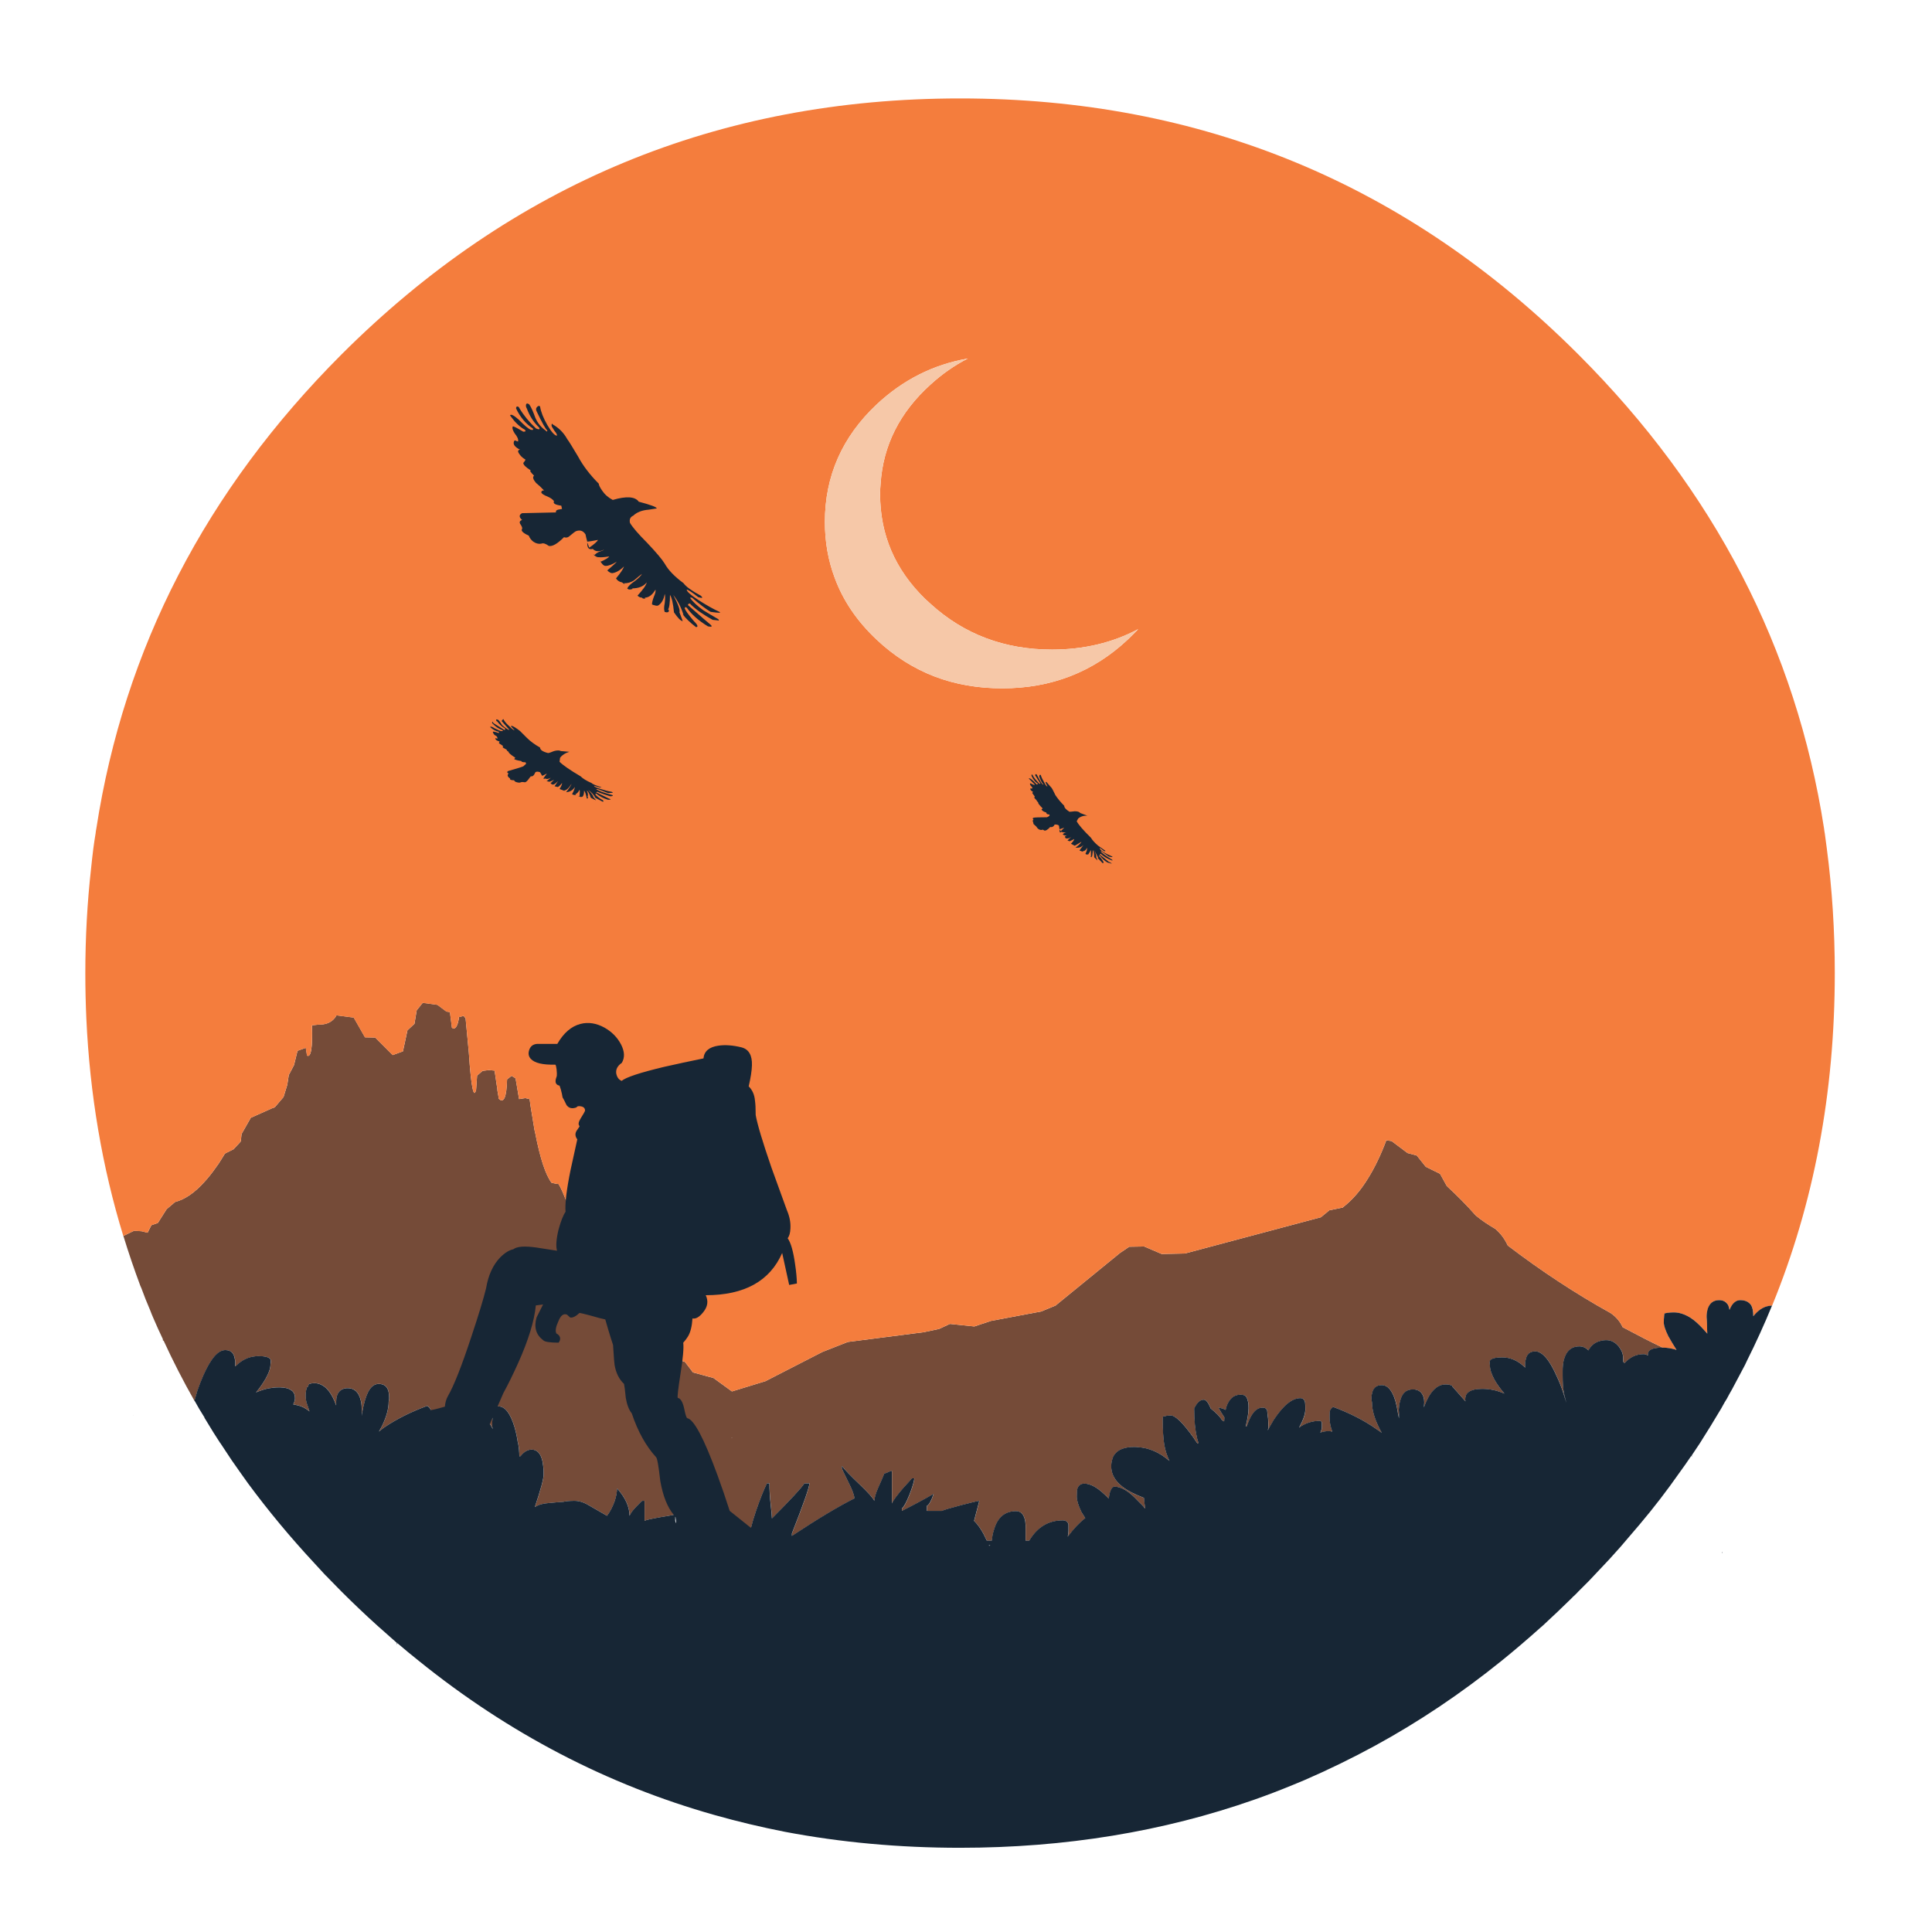 <?xml version="1.0" encoding="utf-8"?>
<!-- Generator: Adobe Illustrator 16.0.0, SVG Export Plug-In . SVG Version: 6.00 Build 0)  -->
<!DOCTYPE svg PUBLIC "-//W3C//DTD SVG 1.1//EN" "http://www.w3.org/Graphics/SVG/1.1/DTD/svg11.dtd">
<svg version="1.1" id="Layer_1" xmlns="http://www.w3.org/2000/svg" xmlns:xlink="http://www.w3.org/1999/xlink" x="0px" y="0px"
	 width="300px" height="300px" viewBox="0 0 300 300" enable-background="new 0 0 300 300" xml:space="preserve">
<g>
	<path fill="#754B38" d="M71.99,157.745l0.31,0.389v0.038l0.504,5.314c0.181,2.769,0.375,4.617,0.582,5.549
		c0.181,0.826,0.362,0.892,0.543,0.195l0.155-2.215l0.854-0.734l0.969-0.117h0.039l0.854,0.077c0.129,0.88,0.258,1.76,0.388,2.638
		c0,0.053,0.013,0.118,0.039,0.195c0,0.052,0,0.115,0,0.193l0.194,1.125c0,0.053,0,0.116,0,0.193
		c0.802,0.827,1.242-0.167,1.318-2.986l0.698-0.543l0.622,0.387l0.543,3.222l0.97-0.155l0.659,0.155
		c0.053,0.285,0.091,0.567,0.117,0.854c0.233,1.445,0.453,2.778,0.659,3.996c0.052,0.18,0.091,0.348,0.117,0.502
		c0.75,3.854,1.59,6.402,2.522,7.645l0.737,0.154l0.349,0.039c0.699,1.086,1.785,4.021,3.258,8.807l-1.125-4.113
		c0.491,1.372,0.983,2.977,1.475,4.813l0.931-0.038l1.512-0.429l0.737,0.08h0.078l1.202,3.297l0.738,0.619l0.697,0.156l1.513-0.854
		l0.854,0.192l2.832,8.535l0.427,0.659l0.661,0.544l0.892,0.271l1.939,4.733l1.009,0.351l1.242,1.629l3.143,0.853l0.078,0.039
		l2.833,2.058l5.198-1.591l8.846-4.539l3.958-1.553l11.793-1.515l2.367-0.504l1.668-0.775h0.078l3.724,0.388l2.562-0.854
		l7.836-1.475l2.25-0.931l0.078-0.077l9.894-8.07l1.437-0.97l2.327-0.038l2.714,1.163l3.61-0.077l21.104-5.625l1.319-1.086
		l2.097-0.427c0.024-0.054,0.063-0.092,0.115-0.118c1.395-1.086,2.663-2.559,3.801-4.422c1.034-1.656,1.979-3.621,2.832-5.896
		l0.814,0.115l2.482,1.862l1.437,0.388l1.396,1.747l2.213,1.087l1.047,1.899c1.656,1.526,3.156,3.052,4.502,4.578
		c0.803,0.672,1.822,1.372,3.064,2.097c0.801,0.696,1.436,1.551,1.899,2.561c5.226,3.981,10.541,7.476,15.946,10.474
		c0.854,0.569,1.485,1.308,1.9,2.213c1.086,0.569,2.197,1.149,3.335,1.746c0.958,0.489,1.929,0.97,2.91,1.435
		c-0.024,0-0.052,0-0.077,0c-1.138,0-1.837,0.193-2.095,0.582c-0.104,0.131-0.154,0.299-0.154,0.506
		c0.025,0.025,0.038,0.063,0.038,0.115c-0.025,0-0.052,0-0.076,0c-0.183-0.128-0.39-0.193-0.623-0.193
		c-1.138,0-2.121,0.466-2.949,1.396l-0.231-0.232c0-0.207,0-0.414,0-0.621c0-0.57-0.219-1.137-0.658-1.709
		c-0.544-0.67-1.19-1.008-1.94-1.008c-0.387,0-0.735,0.053-1.047,0.155c-0.75,0.208-1.332,0.687-1.746,1.437
		c-0.387-0.416-0.854-0.623-1.396-0.623c-1.268,0-2.082,0.738-2.443,2.215c-0.104,0.465-0.154,0.982-0.154,1.552
		c0,0.491,0,0.75,0,0.774c0,1.011,0.052,1.824,0.154,2.445c0,0.155,0.143,0.75,0.428,1.783c-0.184-0.596-0.363-1.176-0.545-1.745
		c-0.258-0.776-0.567-1.553-0.93-2.327c-0.804-1.813-1.578-2.988-2.328-3.531c-0.183-0.131-0.361-0.231-0.543-0.31
		c-0.182-0.054-0.35-0.079-0.504-0.079c-0.828,0-1.32,0.439-1.477,1.319c-0.077,0.258-0.104,0.569-0.077,0.931
		c0.026,0.104,0.038,0.194,0.038,0.271c-0.051-0.053-0.116-0.104-0.193-0.154c-1.033-0.957-2.172-1.438-3.412-1.438
		c-1.062,0-1.694,0.17-1.901,0.507c-0.052,0.13-0.063,0.284-0.039,0.465c0.026,0.155,0.039,0.271,0.039,0.349
		c0,0.569,0.245,1.307,0.737,2.211c0.414,0.699,0.918,1.398,1.513,2.096c-1.112-0.49-2.263-0.736-3.452-0.736
		c-0.493,0-0.905,0.04-1.241,0.117c-0.544,0.129-0.92,0.336-1.126,0.619c-0.183,0.209-0.271,0.519-0.271,0.933
		c0,0.077,0.014,0.169,0.039,0.271l-2.057-2.328c-0.025-0.051-0.04-0.088-0.04-0.115l-0.231-0.077
		c-0.129-0.077-0.375-0.116-0.737-0.116c-1.37,0-2.481,1.139-3.335,3.414c-0.023,0.049-0.036,0.102-0.039,0.155
		c0-0.054,0-0.106,0-0.155c0.025-0.232,0.039-0.438,0.039-0.619c0-0.597-0.143-1.074-0.426-1.438
		c-0.313-0.387-0.764-0.58-1.359-0.58c-1.035,0-1.693,0.619-1.979,1.859c-0.104,0.363-0.168,0.789-0.194,1.283
		c0.026,0.36,0.038,0.567,0.038,0.618v0.039c0,0.208,0,0.438,0,0.698c-0.051-0.232-0.104-0.479-0.154-0.737
		c-0.206-1.396-0.488-2.431-0.854-3.104c-0.438-0.877-0.996-1.318-1.668-1.318c-0.854,0-1.358,0.441-1.514,1.318
		c-0.078,0.261-0.104,0.57-0.078,0.933c0.053,0.285,0.078,0.438,0.078,0.466c0,1.088,0.336,2.327,1.01,3.725
		c0.152,0.337,0.322,0.658,0.504,0.971c-0.26-0.208-0.53-0.4-0.814-0.581c-1.915-1.347-4.164-2.499-6.751-3.453
		c-0.284,0.231-0.452,0.452-0.504,0.658c-0.024,0.153-0.038,0.479-0.038,0.971c0,0.75,0.143,1.487,0.426,2.21
		c-0.207-0.052-0.388-0.076-0.542-0.076c-0.519,0-0.956,0.076-1.321,0.231c0.156-0.335,0.233-0.606,0.233-0.813
		c0-0.414,0-0.646,0-0.699c-0.024-0.205-0.129-0.312-0.312-0.312c-1.188,0-2.262,0.351-3.221,1.048
		c0.648-1.188,0.971-2.119,0.971-2.791c0-0.623-0.012-0.998-0.037-1.127c-0.104-0.438-0.35-0.66-0.738-0.66
		c-1.268,0-2.637,1.111-4.111,3.338c-0.156,0.285-0.375,0.658-0.66,1.127c-0.104,0.179-0.192,0.359-0.271,0.541
		c0.055-0.258,0.079-0.453,0.079-0.582c0-0.389-0.015-0.801-0.039-1.24c-0.054-0.26-0.103-0.713-0.156-1.357
		c-0.024,0-0.077-0.053-0.153-0.156c-0.078-0.129-0.271-0.193-0.58-0.193c-0.985,0-1.787,0.958-2.408,2.871
		c-0.077,0-0.143,0.025-0.193,0.078c0.57-2.228,0.608-3.752,0.116-4.578l-0.155-0.194c-0.18-0.129-0.439-0.192-0.775-0.192
		c-1.034,0-1.771,0.658-2.211,1.978c-0.025,0.131-0.051,0.26-0.076,0.39c-0.312-0.183-0.687-0.298-1.127-0.351
		c0.336,0.595,0.646,1.101,0.933,1.515c-0.026,0.231-0.038,0.438-0.038,0.618c-0.104-0.077-0.208-0.129-0.313-0.153
		c-0.258-0.49-0.854-1.111-1.783-1.861c-0.362-0.905-0.727-1.358-1.086-1.358c-0.545,0-1.035,0.453-1.477,1.358
		c0,1.783,0.144,3.297,0.43,4.539c0.076,0.31,0.166,0.607,0.271,0.892h-0.192c-0.209-0.284-0.403-0.567-0.584-0.854
		c-1.653-2.325-2.847-3.489-3.567-3.489c-0.363,0-0.647,0.039-0.854,0.116c-0.076,0-0.127,0.014-0.152,0.039l-0.116-0.039
		c-0.08,0-0.119,0.181-0.119,0.543c0,1.578,0.078,2.856,0.235,3.841c0.152,0.905,0.425,1.759,0.813,2.562
		c-1.525-1.318-3.156-2.029-4.889-2.136c-0.182-0.022-0.362-0.036-0.544-0.036c-1.447,0-2.456,0.361-3.024,1.086
		c-0.209,0.232-0.351,0.516-0.428,0.854c-0.104,0.309-0.154,0.671-0.154,1.085c0,1.604,1.049,2.946,3.143,4.032
		c0.49,0.263,1.139,0.545,1.939,0.854c0.026,0.492,0.09,1.022,0.194,1.593l-0.039,0.077c-0.129-0.231-0.298-0.44-0.506-0.62
		c-0.207-0.207-0.413-0.414-0.62-0.623c-1.346-1.447-2.548-2.172-3.607-2.172c-0.311,0-0.567,0.363-0.774,1.088
		c-0.054,0.336-0.093,0.594-0.119,0.775c-0.181-0.208-0.386-0.414-0.618-0.621c-1.191-1.141-2.251-1.708-3.183-1.708
		c-0.595,0-0.97,0.324-1.124,0.972l-0.04,1.047c0,0.596,0.247,1.397,0.735,2.404c0.184,0.311,0.379,0.621,0.584,0.93
		c-0.905,0.701-1.812,1.658-2.717,2.873c0.077-0.362,0.116-0.66,0.116-0.894c0-0.103,0-0.425,0-0.97
		c-0.103-0.438-0.399-0.659-0.892-0.659c-2.227,0-3.959,1.049-5.2,3.144h-0.58c0-0.361,0-0.736,0-1.125c0-0.024,0-0.248,0-0.66
		c0.024-0.439,0.013-0.828-0.038-1.164c-0.182-1.086-0.661-1.629-1.438-1.629c-1.758,0-2.91,0.996-3.453,2.986
		c-0.154,0.467-0.258,0.996-0.309,1.592h-0.777c-0.621-1.373-1.279-2.395-1.979-3.064c0.258-0.956,0.53-1.992,0.814-3.104
		c-0.207,0-1.137,0.219-2.793,0.657c-1.68,0.44-2.689,0.737-3.025,0.894h-2.329v-0.775c0.337-0.154,0.686-0.773,1.048-1.861
		c-1.681,0.956-3.324,1.838-4.927,2.637v-0.387c0.284-0.183,0.672-0.88,1.164-2.096c0.464-1.189,0.724-2.043,0.775-2.563h-0.387
		c0,0.026-0.452,0.53-1.357,1.516c-0.931,1.086-1.513,1.874-1.747,2.365v-5.043c-0.128,0-0.323,0.063-0.582,0.195
		c-0.258,0.127-0.452,0.192-0.583,0.192c-0.18,0.465-0.504,1.216-0.969,2.25c-0.388,0.903-0.583,1.577-0.583,2.019
		c-0.207-0.44-0.957-1.283-2.25-2.523c-1.449-1.369-2.379-2.34-2.793-2.908v0.389c0,0.053,0.324,0.737,0.97,2.057
		c0.646,1.267,0.97,2.134,0.97,2.6c-2.431,1.217-5.665,3.155-9.699,5.819V238.1c1.811-4.604,2.715-7.189,2.715-7.762h-0.775
		c-0.518,0.777-2.199,2.588-5.044,5.434c0-0.26-0.064-0.971-0.194-2.135c-0.129-1.164-0.194-2.264-0.194-3.299h-0.388
		c-0.517,1.061-1.073,2.458-1.668,4.189c-0.698,2.044-1.047,3.492-1.047,4.347c-2.742-3.312-4.824-5.329-6.246-6.052
		c0.025,0.051,0.039,0.128,0.039,0.232c0.181,0.258,0.53,0.697,1.047,1.318c0.543,0.697,0.97,1.551,1.28,2.561h-4.268
		c-1.034-0.258-2.069-0.389-3.103-0.389c0.259-0.258,0.388-0.775,0.388-1.552c-0.31,0.13-1.268,0.323-2.871,0.582
		c-1.5,0.259-2.354,0.452-2.561,0.582v-3.103h-0.388c-0.775,0.773-1.176,1.188-1.203,1.239c-0.336,0.361-0.582,0.724-0.737,1.086
		c0-1.396-0.647-2.819-1.94-4.267c0,0.541-0.117,1.188-0.349,1.939c-0.311,0.877-0.712,1.653-1.203,2.326
		c-1.397-0.801-2.341-1.346-2.832-1.629c-0.776-0.466-1.512-0.697-2.211-0.697c-0.75,0-1.332,0.051-1.747,0.153
		c-0.465,0.026-1.228,0.091-2.289,0.194c-0.853,0.052-1.565,0.258-2.134,0.621c0.905-2.69,1.358-4.358,1.358-5.006
		c0-0.024,0-0.246,0-0.66c-0.026-0.465-0.077-0.918-0.155-1.355c-0.259-1.27-0.828-1.902-1.707-1.902
		c-0.569,0-1.1,0.285-1.591,0.854c-0.025,0.052-0.064,0.104-0.116,0.153l-0.193,0.039c0-0.646-0.065-1.33-0.194-2.056
		c-0.025-0.024-0.04-0.053-0.04-0.077c-0.103-0.75-0.271-1.539-0.504-2.365c-0.646-2.174-1.487-3.262-2.522-3.262
		c-0.336,0-0.53,0.053-0.582,0.155c-0.103,0.131-0.167,0.194-0.194,0.194c-0.051,0.646-0.09,1.1-0.116,1.357
		c-0.052,0.465-0.078,0.881-0.078,1.24c0,0.13,0.039,0.323,0.116,0.584c-0.103-0.182-0.194-0.35-0.271-0.505
		c-0.311-0.519-0.556-0.905-0.737-1.165c-1.448-2.225-2.806-3.336-4.074-3.336c-0.388,0-0.62,0.219-0.698,0.661
		c-0.026,0.153-0.039,0.526-0.039,1.124c0,0.671,0.323,1.603,0.97,2.792c-0.958-0.671-2.044-1.009-3.26-1.009
		c-0.18,0-0.296,0.104-0.349,0.312v0.659c0,0.206,0.091,0.479,0.271,0.814c-0.362-0.156-0.789-0.232-1.28-0.232
		c-0.181,0-0.362,0.025-0.543,0.076c0.284-0.696,0.427-1.435,0.427-2.211c0-0.49-0.026-0.814-0.078-0.969
		c-0.052-0.232-0.232-0.44-0.542-0.621c-2.536,0.931-4.772,2.055-6.712,3.375c-0.285,0.205-0.543,0.414-0.775,0.619
		c0.155-0.283,0.323-0.594,0.503-0.931c0.672-1.396,1.009-2.638,1.009-3.726c0-0.023,0.025-0.192,0.078-0.504
		c0-0.361-0.026-0.672-0.078-0.93c-0.156-0.88-0.673-1.318-1.552-1.318c-0.672,0-1.229,0.438-1.668,1.318
		c-0.336,0.672-0.634,1.706-0.893,3.104c-0.047,0.191-0.073,0.387-0.077,0.582c0-0.217,0-0.397,0-0.545v-0.037
		c0-0.051,0-0.26,0-0.621c0-0.467-0.052-0.893-0.155-1.28c-0.311-1.242-0.983-1.86-2.018-1.86c-0.569,0-1.021,0.193-1.358,0.579
		c-0.285,0.363-0.427,0.843-0.427,1.438c0,0.18,0,0.398,0,0.656c-0.646-1.783-1.46-2.869-2.444-3.258
		c-0.31-0.13-0.62-0.193-0.931-0.193c-0.336,0-0.57,0.039-0.699,0.117l-0.193,0.037c-0.053,0.283-0.118,0.428-0.194,0.428
		c-0.104,0-0.194,0.324-0.272,0.969c-0.051,0.646,0.026,1.244,0.233,1.785c0.207,0.57,0.323,0.919,0.349,1.047
		c-0.543-0.465-1.139-0.775-1.785-0.932c-0.078-0.024-0.143-0.039-0.194-0.039c-0.181-0.051-0.362-0.09-0.543-0.115
		c0.181-0.36,0.272-0.672,0.272-0.932c0-0.388-0.078-0.697-0.234-0.93c-0.103-0.156-0.245-0.285-0.426-0.389
		c-0.363-0.232-0.892-0.363-1.59-0.389c-0.129,0-0.259,0-0.389,0c-0.232,0-0.453,0.014-0.659,0.039
		c-0.104,0-0.194,0.012-0.271,0.037c-0.518,0.055-1.035,0.17-1.552,0.352c-0.311,0.103-0.62,0.219-0.931,0.35
		c0.284-0.338,0.543-0.675,0.776-1.011c0.258-0.361,0.491-0.724,0.698-1.086c0.233-0.413,0.414-0.788,0.543-1.125
		c0.156-0.438,0.233-0.815,0.233-1.125v-0.038c0-0.078,0.013-0.17,0.039-0.271c0.025-0.182,0.013-0.338-0.039-0.467
		c-0.026-0.051-0.064-0.09-0.117-0.115c-0.129-0.129-0.323-0.221-0.582-0.271c-0.311-0.076-0.711-0.115-1.202-0.115
		c-0.182,0-0.35,0.014-0.505,0.039c-1.061,0.104-2.03,0.58-2.91,1.434c-0.077,0.053-0.142,0.092-0.194,0.117
		c0-0.052,0.014-0.143,0.039-0.271c0.025-0.361,0-0.674-0.078-0.932c-0.129-0.879-0.621-1.318-1.475-1.318
		c-1.112,0-2.25,1.318-3.414,3.957c-0.336,0.777-0.634,1.539-0.892,2.289c-0.156,0.543-0.31,1.072-0.466,1.592
		c-0.025,0.048-0.05,0.099-0.078,0.152c0.027-0.055,0.04-0.104,0.04-0.152c-1.733-3.055-3.324-6.156-4.772-9.313
		c-0.052,0-0.091-0.016-0.116-0.041v-0.192c-0.518-1.086-1.009-2.173-1.475-3.259c-0.182-0.412-0.349-0.827-0.504-1.24
		c-0.491-1.139-0.944-2.275-1.357-3.414c-0.053-0.129-0.104-0.248-0.156-0.352c-0.958-2.56-1.836-5.146-2.638-7.759l1.667-0.813
		l1.165,0.075l0.931,0.232l0.582-1.163l1.009-0.35l1.357-2.134l1.319-1.123c1.526-0.389,3.052-1.438,4.579-3.146
		c0.594-0.645,1.19-1.396,1.784-2.25c0.258-0.335,0.504-0.695,0.737-1.086l0.621-1.009l0.194-0.116l1.164-0.582l1.048-1.125
		l0.078-0.117l0.116-1.123l1.436-2.521l3.298-1.475l0.426-0.156l1.357-1.59l0.582-1.9l0.234-1.514l0.814-1.553l0.543-2.211
		l1.28-0.467l0.194,1.202c0.621,0.362,0.879-1.202,0.776-4.692l1.047-0.117c1.061,0.026,1.875-0.297,2.445-0.97
		c0.103-0.129,0.206-0.284,0.31-0.467l2.677,0.351l1.746,3.065l1.591,0.038l2.715,2.716l1.591-0.582l0.699-3.26l1.086-1.009
		l0.349-2.096l0.93-1.162l2.29,0.311l1.396,1.047l0.543,0.078l0.311,2.441c0.491,0.338,0.853-0.153,1.085-1.473
		c0-0.053,0-0.115,0-0.193h0.039L71.99,157.745z M113.657,223.271h-0.156l0.232,0.039L113.657,223.271z M31.719,220.053h0.039v0.116
		C31.731,220.143,31.719,220.104,31.719,220.053z M20.7,219.741v-0.037l0.039,0.037H20.7z"/>
	<path fill="#F47D3D" d="M163.355,100.87c-7.371,0-13.657-2.367-18.856-7.1c-0.31-0.285-0.606-0.556-0.892-0.814
		c-4.629-4.527-6.944-9.932-6.944-16.218c0-0.569,0.027-1.112,0.077-1.629c0.389-5.948,2.975-11.082,7.759-15.401
		c1.786-1.629,3.713-2.975,5.782-4.036c-5.354,0.931-10.075,3.312-14.162,7.139c-5.354,5.043-8.03,11.121-8.03,18.234
		c0,3.079,0.504,5.963,1.514,8.653c1.292,3.542,3.466,6.75,6.517,9.621c2.717,2.56,5.729,4.475,9.04,5.742
		c3.208,1.215,6.699,1.823,10.475,1.823c7.605,0,14.098-2.521,19.477-7.565c0.57-0.542,1.111-1.086,1.631-1.629
		C172.757,99.809,168.295,100.87,163.355,100.87z M53.017,55.05c26.538-26.51,58.557-39.766,96.061-39.766
		c37.502,0,69.511,13.255,96.02,39.766c21.082,21.08,33.793,45.612,38.139,73.598c0.027,0.258,0.065,0.517,0.117,0.776
		c0.104,0.776,0.207,1.552,0.311,2.328c0.828,6.285,1.24,12.738,1.24,19.357c0,18.572-3.244,35.785-9.737,51.641
		c-1.034,0-1.979,0.518-2.831,1.552c-0.025,0.052-0.052,0.077-0.078,0.077v-0.077c0-0.673-0.104-1.202-0.313-1.592
		c-0.36-0.541-0.93-0.813-1.704-0.813c-0.519,0-0.957,0.272-1.32,0.813c-0.129,0.208-0.246,0.44-0.349,0.699
		c-0.053-0.259-0.116-0.491-0.194-0.699c-0.31-0.541-0.776-0.813-1.396-0.813c-0.698,0-1.217,0.272-1.553,0.813
		c-0.181,0.287-0.297,0.622-0.349,1.011c-0.078,0.36-0.09,0.762-0.039,1.201c0.026,0.415,0.039,0.635,0.039,0.659
		c0,0.621,0.013,1.125,0.038,1.515c-0.207-0.234-0.414-0.467-0.622-0.699c-0.697-0.775-1.369-1.371-2.017-1.785
		c-0.881-0.543-1.731-0.814-2.561-0.814c-0.361,0-0.712,0.026-1.047,0.077l-0.389,0.079c-0.053,0.232-0.078,0.427-0.078,0.582
		c-0.025,0.129-0.039,0.414-0.039,0.854s0.232,1.139,0.697,2.096c0.389,0.699,0.816,1.408,1.281,2.134
		c-0.726-0.231-1.435-0.351-2.135-0.351c-0.982-0.465-1.952-0.943-2.91-1.435c-1.138-0.597-2.249-1.177-3.335-1.746
		c-0.415-0.905-1.048-1.644-1.901-2.213c-5.404-2.998-10.721-6.491-15.945-10.474c-0.465-1.01-1.1-1.863-1.899-2.561
		c-1.243-0.725-2.263-1.425-3.065-2.097c-1.346-1.526-2.846-3.052-4.5-4.578l-1.047-1.899l-2.213-1.086l-1.396-1.748l-1.436-0.388
		l-2.483-1.862l-0.813-0.115c-0.854,2.275-1.799,4.24-2.832,5.896c-1.139,1.863-2.406,3.336-3.802,4.422
		c-0.053,0.026-0.091,0.064-0.116,0.118l-2.096,0.427l-1.318,1.086l-21.105,5.625l-3.61,0.077l-2.714-1.163l-2.328,0.038
		l-1.436,0.97l-9.893,8.07l-0.08,0.077l-2.248,0.931l-7.836,1.476l-2.563,0.854l-3.724-0.389h-0.078l-1.668,0.775l-2.367,0.504
		l-11.793,1.515l-3.958,1.554l-8.846,4.538l-5.198,1.591L110.825,214l-0.078-0.039l-3.143-0.854l-1.242-1.629l-1.009-0.35
		l-1.939-4.732l-0.892-0.271l-0.661-0.544l-0.427-0.659l-2.832-8.535l-0.854-0.193l-1.513,0.854l-0.697-0.155l-0.738-0.621
		l-1.202-3.297H93.52l-0.737-0.078l-1.512,0.428l-0.931,0.037c-0.492-1.834-0.983-3.438-1.475-4.812l1.125,4.113
		c-1.473-4.784-2.56-7.72-3.258-8.806l-0.349-0.039l-0.737-0.155c-0.932-1.241-1.771-3.79-2.522-7.646
		c-0.026-0.153-0.065-0.322-0.117-0.502c-0.207-1.217-0.426-2.55-0.659-3.996c-0.026-0.285-0.064-0.568-0.117-0.854l-0.659-0.155
		l-0.97,0.155l-0.543-3.221l-0.622-0.387l-0.698,0.541c-0.077,2.82-0.517,3.814-1.318,2.987c0-0.077,0-0.142,0-0.192l-0.194-1.127
		c0-0.076,0-0.142,0-0.192c-0.026-0.077-0.039-0.144-0.039-0.195c-0.13-0.878-0.259-1.758-0.388-2.638l-0.854-0.077h-0.039
		l-0.969,0.117l-0.854,0.735l-0.155,2.213c-0.181,0.697-0.362,0.633-0.543-0.194c-0.207-0.933-0.401-2.78-0.582-5.548l-0.504-5.315
		v-0.038l-0.31-0.389l-0.699,0.195h-0.039c0,0.076,0,0.141,0,0.192c-0.233,1.318-0.595,1.812-1.085,1.474l-0.311-2.442l-0.543-0.078
		l-1.396-1.047l-2.29-0.312l-0.93,1.164l-0.349,2.094l-1.086,1.01l-0.699,3.26l-1.591,0.582l-2.715-2.716l-1.591-0.038l-1.746-3.064
		l-2.677-0.352c-0.104,0.182-0.207,0.338-0.31,0.467c-0.57,0.672-1.384,0.996-2.445,0.971l-1.047,0.115
		c0.103,3.491-0.155,5.057-0.776,4.693l-0.194-1.202l-1.28,0.468l-0.543,2.211l-0.814,1.551l-0.234,1.515l-0.582,1.899l-1.357,1.59
		l-0.426,0.156l-3.298,1.476l-1.436,2.521l-0.116,1.125l-0.078,0.116l-1.048,1.125l-1.164,0.582L34.9,179.16l-0.621,1.009
		c-0.233,0.39-0.479,0.751-0.737,1.086c-0.594,0.854-1.19,1.604-1.784,2.25c-1.527,1.708-3.052,2.757-4.579,3.146l-1.319,1.123
		l-1.357,2.135l-1.009,0.35l-0.582,1.163l-0.931-0.231l-1.165-0.076l-1.667,0.813c-3.285-10.705-5.2-21.973-5.742-33.791
		c-0.104-2.326-0.156-4.669-0.156-7.023c0-5.534,0.297-10.952,0.892-16.254c0.104-1.035,0.22-2.069,0.35-3.104
		c0.103-0.776,0.219-1.552,0.349-2.328c0.025-0.259,0.064-0.518,0.117-0.776C19.278,100.663,31.963,76.13,53.017,55.05z"/>
	<path fill="#F6C8A8" d="M163.355,100.87c4.938,0,9.4-1.061,13.385-3.181c-0.52,0.543-1.061,1.087-1.631,1.629
		c-5.379,5.044-11.871,7.565-19.477,7.565c-3.775,0-7.268-0.608-10.475-1.823c-1.06-0.414-2.094-0.893-3.103-1.436
		c-2.121-1.138-4.1-2.574-5.937-4.307c-3.051-2.871-5.224-6.079-6.517-9.621c-1.009-2.69-1.514-5.574-1.514-8.653
		c0-7.113,2.677-13.19,8.03-18.234c4.087-3.827,8.808-6.208,14.162-7.139c-2.069,1.061-3.996,2.406-5.782,4.036
		c-4.784,4.319-7.371,9.453-7.759,15.401c-0.05,0.517-0.077,1.061-0.077,1.629c0,5.535,1.797,10.385,5.393,14.549
		c0.491,0.569,1.009,1.125,1.552,1.669c0.286,0.258,0.582,0.53,0.892,0.814C149.699,98.503,155.984,100.87,163.355,100.87z"/>
	<path fill="#172635" d="M76.063,221.1c0.051,0.104,0.116,0.207,0.194,0.313c0.078,0.156,0.168,0.322,0.271,0.505
		c-0.077-0.261-0.116-0.454-0.116-0.584c0-0.36,0.026-0.763,0.078-1.202L76.063,221.1z M94.414,206.357l-0.426-1.475
		c-0.415-0.078-1.204-0.285-2.368-0.622c-0.982-0.258-1.525-0.389-1.629-0.389c-0.62,0.569-1.112,0.803-1.473,0.7
		c-0.026-0.025-0.182-0.17-0.466-0.428c-0.543-0.232-0.996,0.115-1.357,1.047c-0.388,0.828-0.492,1.449-0.31,1.863
		c0.439,0.232,0.633,0.543,0.582,0.932c-0.026,0.179-0.104,0.349-0.233,0.503c-1.371,0-2.173-0.13-2.405-0.39
		c-1.112-0.852-1.449-2.027-1.009-3.527l1.009-2.02l-1.126,0.155c-0.232,2.405-1.15,5.392-2.754,8.963
		c-0.803,1.783-1.565,3.336-2.29,4.654l-0.892,2.057c0.026,0,0.064,0,0.116,0c1.036,0,1.876,1.087,2.522,3.261
		c0.233,0.826,0.401,1.615,0.504,2.365c0,0.025,0.014,0.053,0.04,0.078c0.129,0.725,0.194,1.409,0.194,2.057l0.193-0.039
		c0.052-0.052,0.091-0.104,0.116-0.154c0.492-0.569,1.022-0.854,1.591-0.854c0.879,0,1.448,0.633,1.707,1.901
		c0.078,0.438,0.129,0.892,0.155,1.356c0,0.414,0,0.635,0,0.66c0,0.646-0.453,2.313-1.358,5.006c0.569-0.365,1.281-0.57,2.134-0.623
		c1.061-0.104,1.824-0.166,2.289-0.193c0.415-0.104,0.996-0.153,1.747-0.153c0.699,0,1.435,0.231,2.211,0.697
		c0.491,0.283,1.435,0.828,2.832,1.629c0.491-0.673,0.893-1.449,1.203-2.326c0.232-0.752,0.349-1.399,0.349-1.94
		c1.293,1.447,1.94,2.871,1.94,4.268c0.155-0.361,0.401-0.725,0.737-1.086c0.026-0.052,0.427-0.466,1.203-1.24h0.388v3.104
		c0.208-0.131,1.061-0.323,2.561-0.582c0.827-0.131,1.487-0.246,1.979-0.35c-0.984-1.164-1.682-2.924-2.095-5.275
		c-0.259-2.328-0.479-3.559-0.661-3.688c-1.577-1.732-2.832-3.996-3.763-6.789c-0.44-0.543-0.75-1.346-0.931-2.404
		c-0.103-1.086-0.194-1.812-0.271-2.172c-0.776-0.726-1.268-1.722-1.474-2.988c-0.026-0.053-0.104-1.073-0.233-3.065
		C95.009,208.297,94.75,207.471,94.414,206.357z M116.761,165.428c-0.026,0.854-0.194,1.939-0.504,3.258
		c0.569,0.569,0.892,1.293,0.969,2.174c0.078,0.492,0.117,1.255,0.117,2.287c0.259,1.451,1.073,4.168,2.445,8.149
		c0.723,2.017,1.525,4.228,2.405,6.634c0.415,0.955,0.595,1.899,0.543,2.832c-0.026,0.672-0.169,1.178-0.427,1.514
		c0.491,0.672,0.88,2.043,1.165,4.111c0.155,1.034,0.246,2.006,0.271,2.91l-1.203,0.23l-1.086-4.965
		c-1.914,4.371-5.872,6.558-11.872,6.558c0.439,0.907,0.311,1.782-0.388,2.637c-0.594,0.752-1.15,1.074-1.668,0.972
		c-0.078,1.215-0.31,2.146-0.699,2.793c-0.206,0.336-0.453,0.66-0.737,0.97c0.104,0.803-0.039,2.419-0.427,4.851
		c-0.362,2.303-0.503,3.544-0.426,3.725c0.414,0.054,0.737,0.558,0.97,1.514c0.207,1.033,0.375,1.577,0.504,1.63
		c1.035,0.181,2.599,3.13,4.694,8.845c0.646,1.76,1.28,3.609,1.9,5.549l3.298,2.64c0.182-0.751,0.452-1.657,0.814-2.718
		c0.595-1.731,1.151-3.129,1.668-4.189h0.388c0,1.035,0.064,2.135,0.194,3.299c0.13,1.163,0.194,1.874,0.194,2.135
		c2.845-2.847,4.526-4.655,5.044-5.434h0.775c0,0.571-0.905,3.156-2.715,7.762v0.387c4.034-2.664,7.268-4.604,9.699-5.818
		c0-0.466-0.324-1.333-0.97-2.6c-0.646-1.318-0.97-2.004-0.97-2.058v-0.388c0.414,0.568,1.345,1.539,2.793,2.908
		c1.293,1.24,2.043,2.082,2.25,2.523c0-0.441,0.194-1.113,0.583-2.019c0.465-1.034,0.789-1.785,0.969-2.25
		c0.13,0,0.325-0.065,0.583-0.193c0.259-0.131,0.453-0.194,0.582-0.194v5.043c0.234-0.491,0.816-1.279,1.747-2.365
		c0.905-0.984,1.357-1.488,1.357-1.516h0.387c-0.051,0.52-0.311,1.373-0.775,2.563c-0.492,1.216-0.88,1.913-1.164,2.096v0.387
		c1.603-0.8,3.246-1.681,4.927-2.638c-0.363,1.088-0.711,1.708-1.048,1.862v0.775h2.329c0.336-0.156,1.345-0.453,3.025-0.894
		c1.656-0.438,2.586-0.657,2.793-0.657c-0.285,1.11-0.558,2.146-0.814,3.104c0.699,0.671,1.357,1.691,1.979,3.064h0.776
		c0.052-0.596,0.154-1.125,0.31-1.592c0.543-1.99,1.694-2.986,3.453-2.986c0.775,0,1.256,0.543,1.438,1.629
		c0.051,0.336,0.063,0.725,0.038,1.164c0,0.412,0,0.635,0,0.66c0,0.389,0,0.764,0,1.125h0.579c1.242-2.095,2.976-3.144,5.201-3.144
		c0.492,0,0.789,0.221,0.892,0.659c0,0.545,0,0.867,0,0.97c0,0.231-0.039,0.53-0.116,0.894c0.905-1.216,1.811-2.173,2.717-2.873
		c-0.205-0.309-0.4-0.619-0.584-0.93c-0.488-1.007-0.736-1.811-0.736-2.404l0.041-1.048c0.154-0.646,0.529-0.971,1.123-0.971
		c0.933,0,1.992,0.567,3.184,1.708c0.232,0.207,0.438,0.413,0.618,0.621c0.026-0.182,0.065-0.439,0.118-0.776
		c0.207-0.724,0.466-1.087,0.774-1.087c1.062,0,2.265,0.725,3.608,2.172c0.207,0.208,0.412,0.415,0.619,0.622
		c0.209,0.181,0.378,0.39,0.507,0.621l0.039-0.078c-0.104-0.567-0.168-1.1-0.194-1.592c-0.802-0.31-1.449-0.593-1.939-0.854
		c-2.094-1.086-3.144-2.43-3.144-4.033c0-0.413,0.054-0.775,0.155-1.084c0.076-0.338,0.219-0.621,0.428-0.854
		c0.568-0.724,1.577-1.085,3.023-1.085c0.183,0,0.363,0.014,0.545,0.036c1.73,0.104,3.361,0.815,4.889,2.136
		c-0.389-0.803-0.66-1.656-0.813-2.562c-0.157-0.983-0.235-2.263-0.235-3.841c0-0.362,0.039-0.543,0.119-0.543l0.116,0.039
		c0.024-0.025,0.076-0.039,0.152-0.039c0.207-0.078,0.491-0.116,0.854-0.116c0.722,0,1.913,1.163,3.567,3.489
		c0.18,0.287,0.375,0.57,0.584,0.854h0.192c-0.104-0.284-0.192-0.582-0.271-0.892c-0.287-1.242-0.43-2.756-0.43-4.539
		c0.44-0.905,0.932-1.358,1.477-1.358c0.359,0,0.724,0.453,1.086,1.358c0.93,0.75,1.525,1.371,1.783,1.861
		c0.104,0.024,0.209,0.076,0.313,0.153c0-0.181,0.012-0.387,0.038-0.619c-0.285-0.414-0.597-0.919-0.933-1.514
		c0.44,0.053,0.815,0.168,1.127,0.35c0.024-0.129,0.051-0.258,0.076-0.389c0.439-1.319,1.176-1.978,2.211-1.978
		c0.336,0,0.597,0.063,0.775,0.192l0.155,0.194c0.491,0.826,0.454,2.352-0.116,4.578c0.052-0.053,0.116-0.078,0.193-0.078
		c0.621-1.913,1.423-2.871,2.408-2.871c0.309,0,0.502,0.064,0.58,0.193c0.076,0.104,0.129,0.155,0.153,0.155
		c0.054,0.646,0.104,1.099,0.156,1.358c0.024,0.439,0.038,0.853,0.038,1.24c0,0.129-0.024,0.324-0.078,0.582
		c0.078-0.182,0.169-0.362,0.271-0.541c0.285-0.469,0.504-0.842,0.659-1.127c1.476-2.227,2.847-3.338,4.112-3.338
		c0.39,0,0.634,0.221,0.738,0.66c0.024,0.129,0.037,0.504,0.037,1.126c0,0.673-0.321,1.603-0.971,2.792
		c0.958-0.697,2.031-1.048,3.221-1.048c0.183,0,0.285,0.104,0.312,0.312c0,0.053,0,0.285,0,0.699c0,0.207-0.077,0.479-0.233,0.813
		c0.364-0.155,0.803-0.231,1.321-0.231c0.154,0,0.335,0.024,0.542,0.076c-0.283-0.723-0.426-1.46-0.426-2.21
		c0-0.491,0.013-0.815,0.038-0.971c0.052-0.206,0.22-0.427,0.504-0.658c2.587,0.954,4.836,2.106,6.751,3.453
		c0.283,0.18,0.555,0.373,0.814,0.581c-0.182-0.313-0.352-0.635-0.504-0.971c-0.674-1.396-1.011-2.638-1.011-3.725
		c0-0.025-0.024-0.181-0.077-0.466c-0.025-0.362,0-0.672,0.077-0.933c0.155-0.877,0.661-1.318,1.515-1.318
		c0.672,0,1.229,0.441,1.668,1.318c0.363,0.674,0.646,1.707,0.854,3.104c0.052,0.261,0.104,0.505,0.154,0.737c0-0.26,0-0.49,0-0.698
		v-0.039c0-0.051-0.012-0.258-0.038-0.619c0.026-0.493,0.091-0.919,0.194-1.282c0.283-1.24,0.942-1.859,1.979-1.859
		c0.596,0,1.048,0.193,1.359,0.58c0.283,0.363,0.426,0.841,0.426,1.437c0,0.183-0.014,0.388-0.039,0.62c0,0.048,0,0.102,0,0.155
		c0.003-0.054,0.016-0.107,0.039-0.155c0.854-2.275,1.965-3.414,3.335-3.414c0.362,0,0.608,0.039,0.737,0.116l0.231,0.077
		c0,0.027,0.015,0.064,0.04,0.115l2.057,2.328c-0.025-0.102-0.039-0.192-0.039-0.271c0-0.414,0.09-0.724,0.271-0.933
		c0.206-0.283,0.582-0.49,1.126-0.619c0.336-0.077,0.748-0.117,1.241-0.117c1.189,0,2.34,0.246,3.451,0.736
		c-0.594-0.696-1.099-1.396-1.512-2.096c-0.492-0.904-0.738-1.642-0.738-2.212c0-0.077-0.012-0.192-0.039-0.348
		c-0.024-0.181-0.012-0.335,0.039-0.466c0.207-0.336,0.842-0.506,1.901-0.506c1.241,0,2.38,0.479,3.413,1.438
		c0.077,0.052,0.143,0.102,0.193,0.154c0-0.077-0.012-0.168-0.038-0.272c-0.024-0.36,0-0.672,0.077-0.93
		c0.156-0.88,0.646-1.319,1.476-1.319c0.155,0,0.323,0.025,0.504,0.079c0.183,0.077,0.361,0.179,0.544,0.31
		c0.75,0.543,1.524,1.72,2.327,3.531c0.362,0.774,0.673,1.551,0.931,2.327c0.182,0.569,0.361,1.149,0.545,1.745
		c-0.285-1.034-0.428-1.628-0.428-1.784c-0.104-0.62-0.154-1.435-0.154-2.444c0-0.024,0-0.283,0-0.774
		c0-0.569,0.052-1.087,0.154-1.552c0.361-1.477,1.176-2.215,2.443-2.215c0.544,0,1.01,0.207,1.396,0.623
		c0.414-0.75,0.996-1.229,1.746-1.437c0.312-0.103,0.659-0.155,1.047-0.155c0.75,0,1.396,0.338,1.94,1.008
		c0.438,0.571,0.658,1.139,0.658,1.709c0,0.207,0,0.414,0,0.621l0.231,0.232c0.828-0.932,1.813-1.396,2.949-1.396
		c0.233,0,0.44,0.065,0.622,0.193c0.024,0,0.052,0,0.077,0c0-0.052-0.014-0.09-0.038-0.115c0-0.207,0.052-0.375,0.154-0.506
		c0.258-0.389,0.956-0.582,2.095-0.582c0.025,0,0.053,0,0.077,0c0.7,0,1.409,0.118,2.135,0.35c-0.465-0.725-0.894-1.435-1.28-2.133
		c-0.466-0.957-0.699-1.656-0.699-2.097c0-0.438,0.015-0.724,0.039-0.853c0-0.155,0.026-0.351,0.078-0.582l0.39-0.079
		c0.335-0.052,0.686-0.077,1.047-0.077c0.828,0,1.68,0.271,2.56,0.814c0.647,0.414,1.319,1.01,2.018,1.785
		c0.208,0.232,0.414,0.465,0.621,0.698c-0.024-0.389-0.037-0.894-0.037-1.514c0-0.025-0.014-0.244-0.039-0.659
		c-0.051-0.439-0.039-0.841,0.039-1.201c0.052-0.389,0.168-0.724,0.349-1.011c0.336-0.541,0.854-0.813,1.552-0.813
		c0.621,0,1.088,0.272,1.396,0.813c0.078,0.208,0.143,0.44,0.193,0.698c0.104-0.258,0.221-0.49,0.35-0.698
		c0.363-0.541,0.803-0.813,1.32-0.813c0.774,0,1.344,0.272,1.705,0.813c0.207,0.389,0.312,0.919,0.312,1.592v0.077
		c0.026,0,0.054-0.025,0.078-0.077c0.853-1.034,1.797-1.552,2.831-1.552c-1.188,2.896-2.482,5.74-3.879,8.535
		c-0.104,0.231-0.206,0.451-0.311,0.658c-0.234,0.44-0.467,0.879-0.697,1.319c-0.44,0.827-0.881,1.655-1.32,2.483
		c-0.285,0.49-0.557,0.982-0.814,1.473c-0.232,0.362-0.453,0.737-0.66,1.126c-0.078,0.131-0.142,0.247-0.192,0.351
		c-1.087,1.834-2.198,3.646-3.336,5.431c-0.414,0.622-0.828,1.241-1.242,1.862c0,0.104,0,0.192,0,0.271
		c-0.024-0.052-0.052-0.115-0.078-0.193c-0.312,0.439-0.62,0.894-0.932,1.356c-0.774,1.087-1.563,2.188-2.366,3.299
		c-0.49,0.673-0.995,1.347-1.512,2.017c-1.034,1.348-2.108,2.679-3.221,3.996c-0.981,1.166-1.979,2.328-2.986,3.494
		c-0.57,0.645-1.141,1.279-1.708,1.899c-1.035,1.11-2.082,2.226-3.144,3.337c-0.57,0.568-1.125,1.125-1.67,1.669
		c-0.23,0.259-0.477,0.503-0.734,0.735c-0.078,0.053-0.144,0.117-0.194,0.193c-1.552,1.526-3.116,3.014-4.692,4.463
		c-0.078,0.051-0.156,0.116-0.232,0.192c-2.02,1.812-4.049,3.545-6.094,5.199c-6.283,5.069-12.842,9.466-19.67,13.19
		c-3.567,1.939-7.201,3.711-10.9,5.313c-0.699,0.285-1.385,0.567-2.057,0.854c-1.889,0.774-3.789,1.5-5.703,2.172
		c-14.199,4.992-29.445,7.488-45.74,7.488c-9.415,0-18.48-0.828-27.196-2.481c-3.699-0.726-7.333-1.593-10.902-2.601
		c-16.682-4.707-31.995-12.687-45.935-23.938c-1.138-0.905-2.25-1.824-3.336-2.755c-0.049,0.121-0.074,0.23-0.078,0.33
		c0-0.147,0-0.271,0-0.369c-1.034-0.905-2.056-1.811-3.065-2.715c-1.888-1.707-3.737-3.465-5.548-5.275
		c-0.698-0.699-1.37-1.385-2.017-2.059c-0.156-0.181-0.31-0.336-0.465-0.465c-0.596-0.646-1.177-1.279-1.747-1.9
		c-3.724-4.01-7.151-8.135-10.28-12.377c-0.854-1.188-1.694-2.381-2.521-3.568c-0.596-0.881-1.177-1.759-1.746-2.639l-0.04-0.038
		c-0.336-0.544-0.685-1.086-1.048-1.631c-0.465-0.749-0.93-1.513-1.396-2.288v-0.116h-0.039c-0.544-0.854-1.047-1.707-1.513-2.56
		c0.156-0.52,0.31-1.049,0.466-1.592c0.258-0.75,0.556-1.513,0.892-2.289c1.163-2.64,2.302-3.957,3.414-3.957
		c0.854,0,1.345,0.439,1.475,1.317c0.078,0.259,0.103,0.57,0.078,0.933c-0.025,0.129-0.039,0.22-0.039,0.271
		c0.052-0.024,0.117-0.063,0.194-0.116c0.879-0.854,1.849-1.33,2.91-1.434c0.156-0.026,0.324-0.039,0.505-0.039
		c0.491,0,0.892,0.039,1.202,0.115c0.258,0.052,0.453,0.143,0.582,0.271c0.052,0.026,0.09,0.065,0.117,0.116
		c0.052,0.129,0.064,0.285,0.039,0.467C42.013,211.658,42,211.75,42,211.828v0.038c0,0.31-0.077,0.687-0.233,1.125
		c-0.129,0.337-0.31,0.712-0.543,1.125c-0.207,0.362-0.44,0.725-0.698,1.086c-0.233,0.336-0.492,0.673-0.776,1.011
		c0.311-0.131,0.621-0.247,0.931-0.35c0.517-0.182,1.035-0.297,1.552-0.352c0.077-0.025,0.167-0.037,0.271-0.037
		c0.207-0.025,0.427-0.039,0.659-0.039c0.129,0,0.259,0,0.389,0c0.698,0.024,1.228,0.155,1.59,0.389
		c0.181,0.103,0.323,0.232,0.426,0.389c0.156,0.23,0.234,0.542,0.234,0.93c0,0.26-0.091,0.57-0.272,0.932
		c0.181,0.025,0.363,0.064,0.543,0.115c0.051,0,0.116,0.015,0.194,0.039c0.646,0.155,1.241,0.467,1.785,0.932
		c-0.026-0.128-0.142-0.477-0.349-1.047c-0.207-0.541-0.284-1.139-0.233-1.785c0.078-0.645,0.168-0.969,0.272-0.969
		c0.077,0,0.142-0.145,0.194-0.428l0.193-0.037c0.129-0.078,0.363-0.117,0.699-0.117c0.311,0,0.621,0.063,0.931,0.193
		c0.983,0.389,1.798,1.475,2.444,3.258c0-0.258,0-0.478,0-0.656c0-0.598,0.143-1.075,0.427-1.438
		c0.336-0.386,0.789-0.579,1.358-0.579c1.034,0,1.707,0.618,2.018,1.86c0.103,0.39,0.155,0.813,0.155,1.28c0,0.361,0,0.57,0,0.621
		v0.037c0,0.146,0,0.328,0,0.545c0.003-0.195,0.029-0.391,0.077-0.582c0.259-1.396,0.557-2.432,0.893-3.104
		c0.439-0.88,0.996-1.318,1.668-1.318c0.879,0,1.396,0.438,1.552,1.318c0.051,0.258,0.078,0.566,0.078,0.93
		c-0.052,0.312-0.078,0.479-0.078,0.504c0,1.088-0.337,2.33-1.009,3.726c-0.18,0.337-0.349,0.647-0.503,0.931
		c0.232-0.205,0.491-0.414,0.775-0.619c1.939-1.32,4.176-2.444,6.712-3.375c0.311,0.181,0.491,0.389,0.542,0.621
		c0.026,0.077,0.763-0.093,2.211-0.506c0.052-0.619,0.207-1.164,0.467-1.629c0.93-1.604,2.146-4.684,3.646-9.232
		c1.138-3.416,1.901-5.924,2.289-7.526c0.336-2.017,1.061-3.608,2.173-4.771c0.725-0.727,1.409-1.151,2.056-1.283
		c0.543-0.438,1.733-0.529,3.57-0.271l3.22,0.504c-0.207-0.698-0.129-1.798,0.233-3.296c0.363-1.32,0.725-2.238,1.086-2.756
		c-0.103-1.268,0.156-3.428,0.776-6.479c0.647-2.897,0.997-4.488,1.048-4.772c-0.336-0.44-0.375-0.879-0.116-1.317
		c0.336-0.467,0.492-0.714,0.465-0.738c-0.232-0.232-0.18-0.621,0.156-1.164c0.44-0.699,0.673-1.112,0.698-1.241
		c0-0.363-0.207-0.582-0.62-0.66c-0.388-0.077-0.621-0.024-0.699,0.155c-0.672,0.259-1.19,0.142-1.552-0.35
		c-0.31-0.646-0.517-1.047-0.621-1.201c-0.052-0.362-0.142-0.776-0.272-1.242l-0.194-0.581c-0.413-0.078-0.62-0.312-0.62-0.7
		c0-0.182,0.064-0.451,0.194-0.813c0.025-0.234,0.013-0.584-0.039-1.05c-0.052-0.413-0.117-0.646-0.194-0.696
		c-1.939,0.052-3.207-0.248-3.802-0.894c-0.336-0.362-0.426-0.803-0.271-1.319c0.18-0.621,0.594-0.957,1.241-1.009
		c0.44,0,1.487,0,3.142,0c0.983-1.707,2.185-2.741,3.608-3.104c1.216-0.311,2.458-0.115,3.725,0.582
		c1.138,0.647,1.991,1.516,2.561,2.601c0.569,1.113,0.608,2.067,0.116,2.871c-0.672,0.466-0.957,1.022-0.854,1.668
		c0.13,0.597,0.414,0.97,0.854,1.125c0.595-0.542,2.781-1.267,6.557-2.172c1.939-0.438,3.983-0.881,6.13-1.317
		c0.103-1.113,0.879-1.771,2.328-1.979c1.06-0.154,2.263-0.064,3.608,0.271C116.282,162.941,116.812,163.875,116.761,165.428z
		 M79.438,112.703c0.259,0.052,0.7,0.324,1.32,0.815c0.077,0.078,0.427,0.426,1.047,1.047c0.543,0.543,1.229,1.048,2.057,1.514
		c0,0.362,0.413,0.646,1.241,0.854c0.129,0,0.44-0.104,0.932-0.311c0.492-0.129,0.84-0.129,1.047,0l1.32,0.116l-0.505,0.194
		c-0.414,0.207-0.724,0.452-0.931,0.737l-0.078,0.621c0.544,0.543,1.63,1.293,3.259,2.25c0.362,0.362,0.931,0.711,1.708,1.047
		c0.129,0.155,0.608,0.362,1.435,0.621c0.208,0,0.168,0.026-0.116,0.078c-0.052,0-0.363-0.091-0.932-0.272
		c0,0.13,0.349,0.298,1.048,0.505c0.621,0.207,1.177,0.349,1.668,0.426c0.389,0.129,0.207,0.194-0.543,0.194l-1.63-0.621h-0.232
		c0.363,0.284,1.203,0.594,2.521,0.93c0.182,0.13,0.065,0.194-0.349,0.194c-1.086-0.336-1.733-0.569-1.94-0.698l-0.232,0.078
		l1.979,0.969c0.414,0.129,0.375,0.195-0.116,0.195c-0.698-0.208-1.319-0.531-1.862-0.97l-0.116,0.116
		c0.077,0.155,0.361,0.401,0.853,0.738c0.414,0.207,0.518,0.349,0.311,0.426l-1.164-0.621c-0.208-0.44-0.582-0.853-1.126-1.241
		c0.544,0.542,0.815,0.917,0.815,1.124l0.427,0.504c-0.078,0-0.349-0.129-0.815-0.388c-0.206-0.62-0.413-0.996-0.62-1.125
		c0.207,0.466,0.232,0.802,0.077,1.009h0.116c0,0.156-0.038,0.233-0.116,0.233h-0.077c-0.129-0.646-0.272-1.06-0.427-1.242
		c0,0.466-0.064,0.763-0.193,0.893c0,0.078-0.117,0.116-0.35,0.116l-0.466-0.194l0.31,0.078c0.053-0.543,0.053-0.879,0-1.008
		c-0.207,0.388-0.426,0.621-0.659,0.697l0.116,0.116h-0.31l-0.31-0.116c0.284-0.543,0.427-0.918,0.427-1.125
		c-0.208,0.362-0.518,0.607-0.932,0.737l-0.427,0.078c0.493-0.621,0.776-1.061,0.854-1.319c-0.44,0.698-0.828,1.047-1.164,1.047
		l0.117,0.078l-0.815-0.31c0.259-0.414,0.388-0.725,0.388-0.932c-0.336,0.414-0.569,0.621-0.698,0.621l-0.466-0.116l0.543-0.815
		c-0.362,0.363-0.607,0.543-0.737,0.543c-0.18,0.052-0.348-0.064-0.503-0.349l0.116,0.116l0.504-0.503
		c-0.414,0.206-0.66,0.309-0.737,0.309l-0.504-0.116h0.117l0.621-0.504c-0.414,0.206-0.686,0.245-0.815,0.116
		c-0.155,0.052-0.271,0.052-0.35,0l0.544-0.775c-0.414,0.232-0.66,0.349-0.737,0.349l-0.31-0.542c-0.336-0.129-0.582-0.129-0.737,0
		c-0.208,0.49-0.439,0.698-0.699,0.621c-0.077,0.077-0.22,0.258-0.426,0.543c-0.207,0.258-0.375,0.387-0.504,0.387
		c-0.285-0.052-0.492-0.052-0.622,0c-0.129,0.078-0.336,0.078-0.621,0c-0.232-0.052-0.375-0.155-0.427-0.311
		c-0.491,0-0.698-0.091-0.621-0.271c-0.414-0.285-0.491-0.543-0.233-0.775c-0.258-0.13-0.284-0.259-0.077-0.388
		c1.448-0.414,2.237-0.66,2.366-0.737l0.427-0.387l-0.078-0.233c-0.439,0-0.66-0.065-0.66-0.194
		c-0.543-0.078-0.917-0.181-1.125-0.31l0.194-0.195c-0.75-0.491-1.1-0.801-1.048-0.931c-0.258-0.155-0.349-0.258-0.271-0.31
		l-0.622-0.349v-0.272c-0.336-0.207-0.543-0.349-0.621-0.426l0.116-0.233c-0.439-0.13-0.659-0.285-0.659-0.466
		c0-0.078,0.078-0.078,0.232,0c0.129,0,0.156-0.039,0.078-0.117c0-0.155-0.143-0.297-0.427-0.426
		c-0.181-0.207-0.271-0.375-0.271-0.505c0-0.076,0.31-0.012,0.931,0.194v-0.194c-0.439-0.076-0.892-0.323-1.357-0.736
		c0.077-0.13,0.31-0.065,0.698,0.193c0.569,0.285,0.919,0.427,1.048,0.427c0.207,0,0.285-0.039,0.232-0.117
		c-0.621-0.207-1.177-0.582-1.668-1.125c0-0.284,0.064-0.284,0.193,0l1.669,1.048c0.155,0.051,0.194-0.026,0.117-0.233
		c-0.414-0.207-0.802-0.556-1.164-1.047c-0.13-0.052-0.194-0.143-0.194-0.272c0-0.078,0.103-0.078,0.311,0
		c0.155,0.129,0.361,0.401,0.621,0.815c0.361,0.336,0.698,0.582,1.008,0.737h0.116l-1.125-1.28c-0.13-0.052-0.065-0.182,0.193-0.389
		c0.155,0.337,0.466,0.712,0.931,1.125c0.414,0.414,0.686,0.621,0.815,0.621l-0.582-0.621L79.438,112.703z M79.206,64.479
		c0.155-0.207,0.607,0.025,1.358,0.698c0.879,0.906,1.5,1.424,1.862,1.552c0.336,0.077,0.44,0.013,0.311-0.194
		c-1.112-0.75-1.979-1.785-2.599-3.104c0-0.207,0.064-0.31,0.193-0.31c0.155,0,0.271,0.103,0.349,0.31
		c0.672,1.112,1.526,2.148,2.561,3.104c0.285,0.129,0.465,0.155,0.543,0.078c0-0.13-0.078-0.259-0.232-0.388
		c-0.75-0.75-1.333-1.682-1.747-2.794c-0.129-0.207-0.168-0.414-0.116-0.621c0.078-0.207,0.246-0.207,0.504,0
		c0.285,0.414,0.595,1.1,0.932,2.056c0.362,0.828,0.892,1.487,1.59,1.979c0.181,0.208,0.272,0.208,0.272,0
		c-0.259-0.207-0.802-1.177-1.629-2.91c-0.156-0.284-0.156-0.517,0-0.699c0.207-0.232,0.375-0.271,0.504-0.115
		c0.129,0.828,0.503,1.784,1.125,2.871c0.621,1.061,1.112,1.616,1.475,1.667c0.077-0.129-0.039-0.375-0.35-0.738
		c-0.311-0.465-0.465-0.736-0.465-0.814c0-0.336,0.064-0.401,0.194-0.194c0.957,0.543,1.707,1.307,2.25,2.289
		c0.207,0.259,0.763,1.152,1.668,2.678c0.776,1.448,1.85,2.857,3.22,4.228c0,0.208,0.168,0.557,0.504,1.048
		c0.415,0.621,0.97,1.112,1.668,1.475c2.121-0.621,3.465-0.53,4.034,0.271c1.863,0.491,2.793,0.84,2.793,1.047l-1.241,0.194
		c-1.035,0.078-1.836,0.388-2.405,0.931c-0.466,0.207-0.634,0.583-0.505,1.126c0.414,0.698,1.306,1.733,2.677,3.104
		c1.396,1.474,2.302,2.547,2.715,3.22c0.543,0.982,1.513,1.991,2.91,3.025c0.388,0.543,1.281,1.189,2.676,1.941
		c0.415,0.362,0.285,0.44-0.388,0.232c-0.983-0.776-1.578-1.164-1.784-1.164c0,0.285,0.595,0.815,1.784,1.592
		c1.242,0.801,2.341,1.422,3.298,1.861c0.336,0.181-0.117,0.181-1.358,0c-0.75-0.439-1.72-1.176-2.91-2.211h-0.31
		c0.414,0.621,1.113,1.28,2.096,1.979c0.542,0.337,1.306,0.79,2.289,1.358c0.181,0.206,0.142,0.271-0.116,0.194
		c-0.439-0.052-0.685-0.078-0.737-0.078c-1.5-0.828-2.638-1.629-3.415-2.405c-0.077-0.129-0.142-0.168-0.193-0.116
		c-0.156,0-0.233,0.078-0.233,0.232c1.94,1.708,3.091,2.703,3.453,2.987c0.388,0.337,0.272,0.44-0.349,0.311
		c-1.448-0.879-2.547-1.85-3.297-2.909c-0.078,0-0.116-0.026-0.116-0.079c-0.13,0-0.194,0.065-0.194,0.194
		c0.077,0.284,0.517,0.905,1.319,1.862c0.699,0.699,0.841,1.047,0.427,1.047c-0.906-0.698-1.591-1.358-2.056-1.979l0.116,0.078
		c-0.362-1.165-0.892-2.199-1.591-3.104c0.775,1.475,1.099,2.379,0.97,2.716l0.505,1.357c-0.285,0-0.737-0.453-1.358-1.357
		c-0.129-1.371-0.336-2.276-0.621-2.716c0,1.268-0.103,2.03-0.31,2.29h0.116c0.077,0.284-0.025,0.427-0.311,0.427l-0.388-0.078
		h0.077c-0.129-0.285-0.129-0.737,0-1.358c0.079-0.698,0.079-1.177,0-1.435c-0.129,0.802-0.439,1.384-0.931,1.746
		c-0.129,0.129-0.375,0.129-0.736,0c-0.078,0-0.181-0.039-0.311-0.116c0-0.285,0.103-0.698,0.311-1.241
		c0.207-0.466,0.284-0.815,0.233-1.048c-0.492,0.829-1.048,1.242-1.669,1.242l0.117,0.116c-0.285,0.079-0.466,0.04-0.544-0.116
		c-0.258,0-0.491-0.104-0.697-0.31c0.879-0.958,1.357-1.643,1.435-2.057c-0.492,0.621-1.254,0.93-2.289,0.93l0.117,0.078
		c-0.415,0.156-0.7,0.13-0.854-0.078c0.154-0.335,0.542-0.711,1.164-1.124c0.62-0.492,0.995-0.866,1.125-1.125
		c-0.258,0.181-0.672,0.517-1.241,1.008c-0.543,0.337-1.061,0.479-1.552,0.427l0.116,0.194l-0.427-0.31
		c-0.414-0.078-0.724-0.285-0.931-0.622c0.698-0.827,1.112-1.448,1.242-1.861c-0.621,0.621-1.229,0.97-1.824,1.048
		c-0.232,0-0.491-0.142-0.775-0.427c0.827-0.698,1.318-1.151,1.474-1.357c-0.699,0.44-1.28,0.659-1.746,0.659
		c-0.285,0-0.595-0.31-0.932-0.93l0.194,0.271c0.75-0.337,1.19-0.607,1.319-0.815c-0.828,0.13-1.372,0.169-1.63,0.116
		c-0.207,0.053-0.492-0.09-0.854-0.427l0.233,0.078c0.129-0.181,0.375-0.349,0.737-0.505c0.415-0.129,0.647-0.232,0.698-0.311
		c-0.749,0.363-1.331,0.324-1.746-0.116c-0.569,0.155-0.854-0.117-0.854-0.814v-0.194l0.311,0.814
		c0.775-0.543,1.229-0.944,1.357-1.202c-0.957,0.18-1.513,0.271-1.668,0.271c-0.13-0.466-0.219-0.841-0.271-1.126
		c-0.362-0.569-0.854-0.737-1.475-0.503c-0.129,0.051-0.439,0.284-0.93,0.697c-0.286,0.285-0.596,0.363-0.932,0.233
		c-1.035,1.035-1.824,1.487-2.367,1.358c-0.491-0.362-0.879-0.478-1.164-0.349c-0.414,0.077-0.827-0.025-1.241-0.311
		c-0.336-0.259-0.568-0.569-0.698-0.932c-0.905-0.414-1.254-0.763-1.047-1.046c0.077-0.13-0.026-0.401-0.31-0.815
		c-0.13-0.26-0.026-0.453,0.31-0.582c-0.492-0.44-0.492-0.79,0-1.048l5.275-0.117c-0.077-0.207,0.026-0.349,0.311-0.427l0.621-0.116
		l-0.117-0.505c-0.957-0.13-1.332-0.362-1.125-0.698c-0.207-0.285-0.557-0.531-1.047-0.737c-0.543-0.207-0.854-0.414-0.932-0.621
		c0-0.208,0.143-0.311,0.427-0.311c-0.465-0.491-0.879-0.879-1.241-1.164c-0.466-0.544-0.569-0.918-0.311-1.126
		c-0.543-0.542-0.711-0.814-0.504-0.814c-0.776-0.491-1.164-0.879-1.164-1.164c0.156-0.18,0.271-0.349,0.35-0.504
		c-0.569-0.336-0.957-0.75-1.164-1.242c0-0.207,0.104-0.311,0.311-0.311c-0.828-0.413-1.139-0.853-0.932-1.318
		c0.052-0.155,0.194-0.155,0.427,0c0.207,0.052,0.272,0.052,0.194,0c0.078-0.285-0.104-0.698-0.543-1.242
		c-0.311-0.491-0.401-0.84-0.271-1.047c0.052-0.078,0.595,0.194,1.629,0.814c0.363,0,0.439-0.102,0.234-0.31
		c-0.492-0.259-1.022-0.698-1.591-1.318C79.438,64.841,79.206,64.53,79.206,64.479z M161.415,120.346
		c0.078-0.052,0.142-0.052,0.194,0c0.076,0.284,0.258,0.672,0.543,1.163c0.207,0.414,0.375,0.621,0.504,0.621l-0.309-0.621
		l0.115-0.116l0.814,0.932c0.076,0.078,0.283,0.465,0.619,1.164c0.362,0.543,0.814,1.087,1.356,1.629
		c0,0.285,0.272,0.596,0.815,0.932c0.154,0,0.428-0.026,0.813-0.078c0.44,0,0.726,0.09,0.854,0.271l1.125,0.427
		c-0.545-0.051-1.022,0.091-1.436,0.427l-0.234,0.427c0.287,0.543,1.022,1.396,2.213,2.561c0.207,0.362,0.58,0.776,1.125,1.241
		l1.048,0.737c0.13,0.078,0.091,0.117-0.117,0.117l-0.696-0.543c0,0.362,0.646,0.815,1.938,1.358c0.13,0.129-0.052,0.129-0.546,0
		l-1.123-0.815h-0.116c0.153,0.259,0.751,0.698,1.785,1.32c0.13,0.154,0.024,0.154-0.312,0c-0.543-0.208-1.033-0.517-1.475-0.931
		l-0.154,0.115l1.395,1.125c0.701,0.337,0.637,0.375-0.191,0.117c-0.49-0.285-0.895-0.661-1.201-1.126l-0.117,0.078
		c0.672,0.776,0.867,1.164,0.582,1.164l-0.813-0.853h0.116l-0.622-1.202c0.259,0.594,0.362,0.97,0.312,1.125l0.194,0.504
		l-0.506-0.504c0-0.569-0.064-0.944-0.193-1.125l-0.116,0.891l-0.115,0.233l-0.194-0.117h0.116v-1.008l-0.428,0.697h-0.311
		l-0.116-0.115c0.207-0.389,0.285-0.699,0.232-0.932c-0.154,0.362-0.374,0.543-0.659,0.543v0.078l-0.504-0.194l0.62-0.854
		c-0.285,0.285-0.595,0.427-0.931,0.427h-0.313c0.545-0.413,0.854-0.724,0.932-0.931c-0.543,0.336-0.892,0.543-1.048,0.62
		l-0.58-0.309c0.335-0.337,0.503-0.582,0.503-0.738c-0.412,0.232-0.658,0.349-0.736,0.349l-0.312-0.117l0.622-0.582
		c-0.208,0.182-0.441,0.272-0.699,0.272c-0.205,0-0.31-0.104-0.31-0.311l0.31-0.194c-0.154,0.052-0.297,0.052-0.428,0l-0.23-0.117
		c0.078-0.154,0.26-0.258,0.543-0.31c-0.414,0-0.66-0.039-0.737-0.117c-0.207,0.207-0.31,0.117-0.31-0.271v-0.117l0.192,0.311
		l0.542-0.543l-0.734,0.233l-0.078-0.543c-0.078-0.128-0.299-0.194-0.66-0.194c-0.182,0.336-0.412,0.466-0.698,0.388
		c-0.414,0.44-0.724,0.622-0.931,0.543c-0.155-0.129-0.299-0.155-0.428-0.077c-0.336,0-0.606-0.182-0.813-0.543l-0.427-0.388
		c0-0.077-0.025-0.194-0.078-0.349c-0.077-0.13-0.053-0.233,0.078-0.31l-0.078-0.117c-0.077-0.051-0.053-0.117,0.078-0.194
		c0.205-0.051,0.904-0.077,2.095-0.077c0.18-0.078,0.31-0.156,0.388-0.234v-0.194c-0.336,0-0.503-0.103-0.503-0.309
		c-0.44-0.13-0.687-0.298-0.737-0.505l0.193-0.116c-0.543-0.544-0.777-0.854-0.698-0.932c-0.206-0.207-0.284-0.311-0.231-0.311
		l-0.389-0.426l0.076-0.194l-0.387-0.543l0.115-0.194c-0.285-0.13-0.428-0.297-0.428-0.504h0.313c0.077-0.079,0-0.22-0.232-0.428
		c-0.132-0.207-0.156-0.336-0.078-0.387l0.621,0.271l0.076-0.078l-0.931-0.931c0.153-0.129,0.569,0.18,1.241,0.931l0.232-0.116
		c-0.414-0.207-0.763-0.62-1.047-1.242c0-0.284,0.077-0.284,0.232,0c0.128,0.285,0.465,0.698,1.008,1.242
		c0.13,0,0.168-0.026,0.115-0.078l-0.737-1.164c-0.076-0.078-0.076-0.143,0-0.194c0-0.078,0.065-0.078,0.196,0
		c0.49,0.957,0.8,1.474,0.931,1.552h0.116c-0.208-0.208-0.414-0.582-0.621-1.125C161.363,120.617,161.363,120.501,161.415,120.346z
		 M104.85,235.532c0,0.181,0,0.362,0,0.543c0,0.153,0.051,0.311,0.155,0.466c-0.026-0.336-0.064-0.66-0.116-0.971L104.85,235.532z
		 M153.771,239.956h-0.232c0.025,0.024,0.051,0.052,0.077,0.077C153.669,240.008,153.721,239.98,153.771,239.956z M267.445,241.003
		c0.025,0.052,0.039,0.103,0.039,0.155h-0.039c0-0.055-0.012-0.131-0.039-0.232L267.445,241.003z"/>
</g>
</svg>
